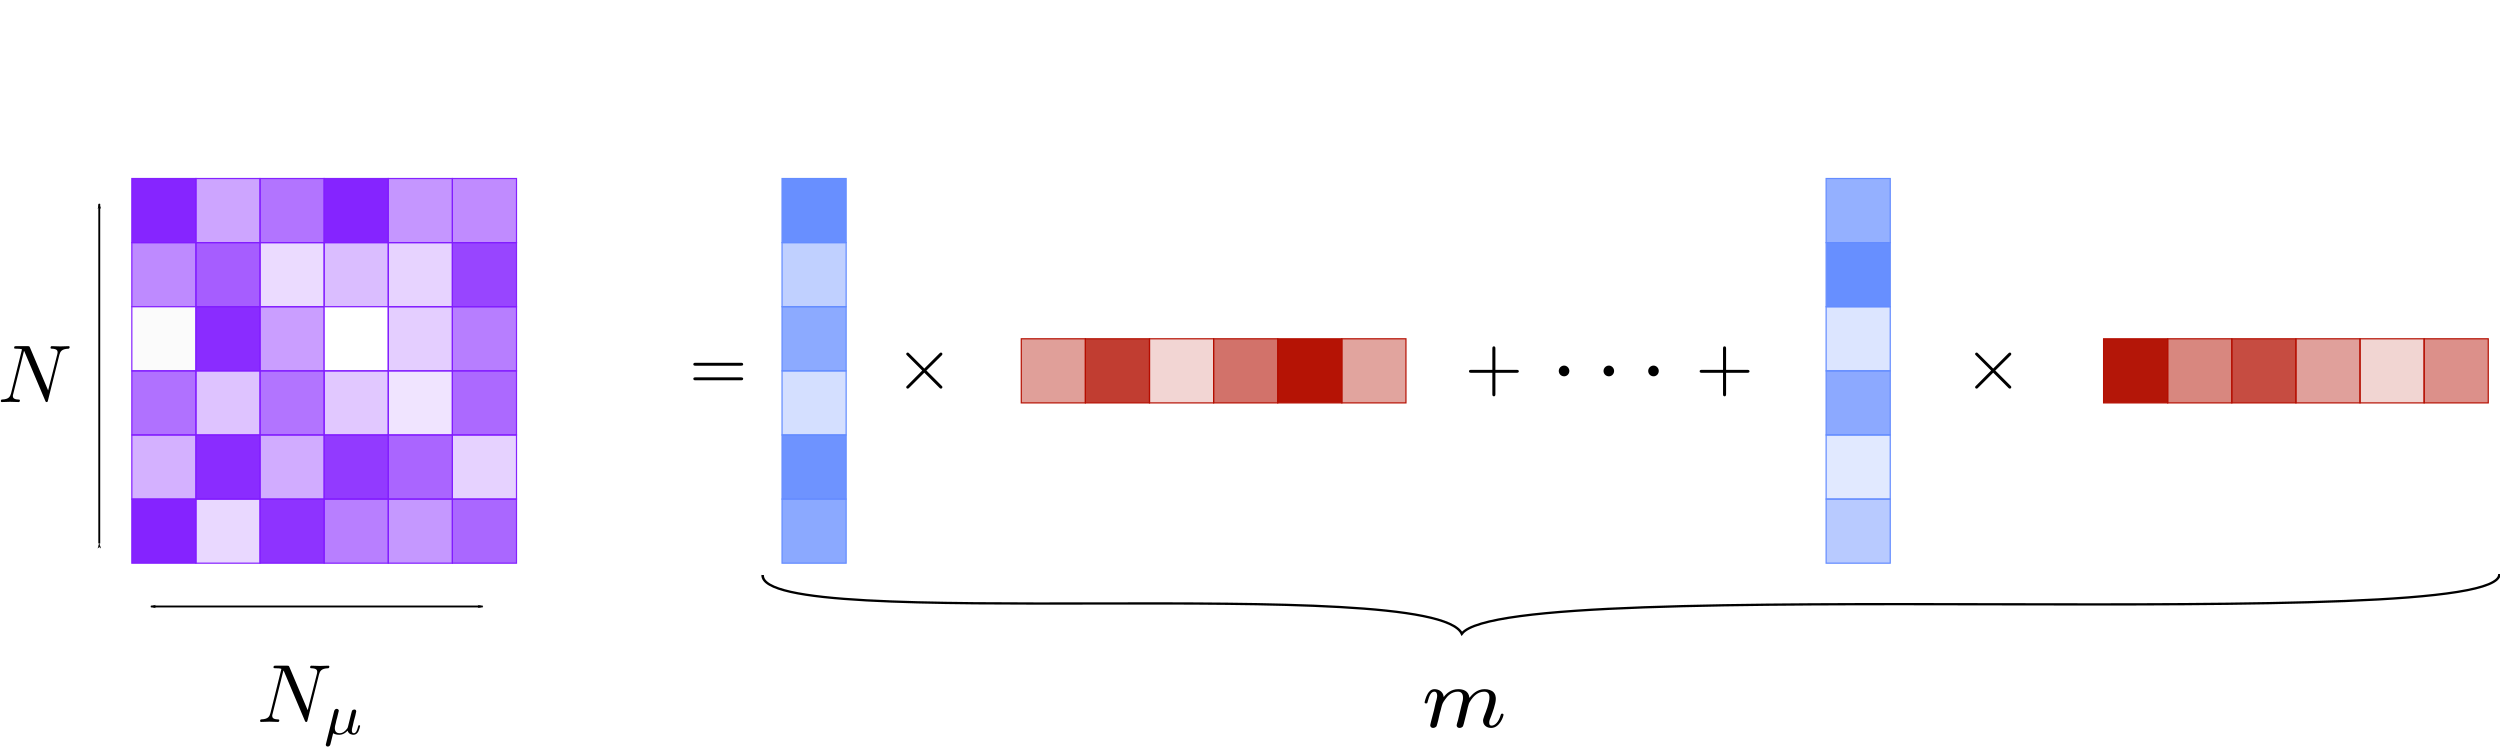 <?xml version="1.0" encoding="UTF-8" standalone="no"?>
<svg
   width="195.042mm"
   height="58.254mm"
   viewBox="0 0 195.042 58.254"
   version="1.1"
   id="svg8"
   sodipodi:docname="PGD_Method_Matrix_2D.svg"
   inkscape:version="1.3.2 (091e20e, 2023-11-25)"
   xmlns:inkscape="http://www.inkscape.org/namespaces/inkscape"
   xmlns:sodipodi="http://sodipodi.sourceforge.net/DTD/sodipodi-0.dtd"
   xmlns:xlink="http://www.w3.org/1999/xlink"
   xmlns="http://www.w3.org/2000/svg"
   xmlns:svg="http://www.w3.org/2000/svg"
   xmlns:rdf="http://www.w3.org/1999/02/22-rdf-syntax-ns#"
   xmlns:cc="http://creativecommons.org/ns#"
   xmlns:dc="http://purl.org/dc/elements/1.1/">
  <defs
     id="defs2">
    <inkscape:path-effect
       effect="simplify"
       id="path-effect23240"
       is_visible="true"
       lpeversion="1"
       steps="1"
       threshold="0.001"
       smooth_angles="360"
       helper_size="0"
       simplify_individual_paths="false"
       simplify_just_coalesce="false" />
    <marker
       style="overflow:visible"
       id="marker1854"
       refX="0"
       refY="0"
       orient="auto"
       inkscape:stockid="Arrow1Lend"
       inkscape:isstock="true">
      <path
         transform="matrix(-0.8,0,0,-0.8,-10,0)"
         style="fill:#000000;fill-opacity:1;fill-rule:evenodd;stroke:#000000;stroke-width:1pt;stroke-opacity:1"
         d="M 0,0 5,-5 -12.5,0 5,5 Z"
         id="path1852" />
    </marker>
    <marker
       style="overflow:visible"
       id="marker1802"
       refX="0"
       refY="0"
       orient="auto"
       inkscape:stockid="Arrow1Lend"
       inkscape:isstock="true">
      <path
         transform="matrix(-0.8,0,0,-0.8,-10,0)"
         style="fill:#000000;fill-opacity:1;fill-rule:evenodd;stroke:#000000;stroke-width:1pt;stroke-opacity:1"
         d="M 0,0 5,-5 -12.5,0 5,5 Z"
         id="path1800" />
    </marker>
    <marker
       style="overflow:visible"
       id="marker1720"
       refX="0"
       refY="0"
       orient="auto"
       inkscape:stockid="Arrow1Lstart"
       inkscape:isstock="true">
      <path
         transform="matrix(0.8,0,0,0.8,10,0)"
         style="fill:#000000;fill-opacity:1;fill-rule:evenodd;stroke:#000000;stroke-width:1pt;stroke-opacity:1"
         d="M 0,0 5,-5 -12.5,0 5,5 Z"
         id="path1718" />
    </marker>
    <marker
       style="overflow:visible"
       id="marker1710"
       refX="0"
       refY="0"
       orient="auto"
       inkscape:stockid="Arrow1Lstart"
       inkscape:isstock="true">
      <path
         transform="matrix(0.8,0,0,0.8,10,0)"
         style="fill:#000000;fill-opacity:1;fill-rule:evenodd;stroke:#000000;stroke-width:1pt;stroke-opacity:1"
         d="M 0,0 5,-5 -12.5,0 5,5 Z"
         id="path1708" />
    </marker>
    <g
       id="g9316">
      <symbol
         overflow="visible"
         id="symbol4635">
        <path
           style="stroke:none"
           d=""
           id="path2532" />
      </symbol>
      <symbol
         overflow="visible"
         id="symbol3207">
        <path
           style="stroke:none"
           d="m 6.844,-3.266 c 0.156,0 0.344,0 0.344,-0.188 C 7.188,-3.656 7,-3.656 6.859,-3.656 h -5.969 c -0.141,0 -0.328,0 -0.328,0.203 0,0.188 0.188,0.188 0.328,0.188 z m 0.016,1.938 c 0.141,0 0.328,0 0.328,-0.203 0,-0.188 -0.188,-0.188 -0.344,-0.188 H 0.891 c -0.141,0 -0.328,0 -0.328,0.188 0,0.203 0.188,0.203 0.328,0.203 z m 0,0"
           id="path9431" />
      </symbol>
    </g>
    <g
       id="g7594">
      <symbol
         overflow="visible"
         id="symbol7060">
        <path
           style="stroke:none"
           d=""
           id="path9625" />
      </symbol>
      <symbol
         overflow="visible"
         id="symbol2202">
        <path
           style="stroke:none"
           d="m 4.078,-2.297 h 2.781 C 7,-2.297 7.188,-2.297 7.188,-2.5 7.188,-2.688 7,-2.688 6.859,-2.688 h -2.781 v -2.797 c 0,-0.141 0,-0.328 -0.203,-0.328 -0.203,0 -0.203,0.188 -0.203,0.328 V -2.688 h -2.781 c -0.141,0 -0.328,0 -0.328,0.188 0,0.203 0.188,0.203 0.328,0.203 h 2.781 V 0.5 c 0,0.141 0,0.328 0.203,0.328 0.203,0 0.203,-0.188 0.203,-0.328 z m 0,0"
           id="path2694" />
      </symbol>
    </g>
    <g
       id="g9691">
      <symbol
         overflow="visible"
         id="symbol5304">
        <path
           style="stroke:none"
           d=""
           id="path5536" />
      </symbol>
      <symbol
         overflow="visible"
         id="symbol8595">
        <path
           style="stroke:none"
           d="M 3.875,-2.766 1.891,-4.75 C 1.766,-4.875 1.75,-4.891 1.672,-4.891 1.562,-4.891 1.469,-4.812 1.469,-4.688 c 0,0.062 0.016,0.078 0.125,0.188 l 2,2 -2,2.016 c -0.109,0.109 -0.125,0.125 -0.125,0.188 0,0.125 0.094,0.203 0.203,0.203 0.078,0 0.094,-0.016 0.219,-0.141 L 3.875,-2.219 l 2.062,2.062 c 0.016,0.016 0.078,0.062 0.141,0.062 0.125,0 0.203,-0.078 0.203,-0.203 0,-0.016 0,-0.047 -0.031,-0.109 C 6.234,-0.422 4.656,-1.984 4.156,-2.5 l 1.828,-1.812 c 0.047,-0.062 0.203,-0.188 0.25,-0.25 0,-0.016 0.047,-0.062 0.047,-0.125 0,-0.125 -0.078,-0.203 -0.203,-0.203 C 6,-4.891 5.969,-4.859 5.859,-4.75 Z m 0,0"
           id="path1932" />
      </symbol>
    </g>
    <g
       id="g8717">
      <symbol
         overflow="visible"
         id="symbol2663">
        <path
           style="stroke:none"
           d=""
           id="path2729" />
      </symbol>
      <symbol
         overflow="visible"
         id="symbol7178">
        <path
           style="stroke:none"
           d="m 1.906,-0.531 c 0,-0.281 -0.234,-0.531 -0.516,-0.531 -0.297,0 -0.531,0.25 -0.531,0.531 C 0.859,-0.234 1.094,0 1.391,0 1.672,0 1.906,-0.234 1.906,-0.531 Z m 0,0"
           id="path6754" />
      </symbol>
    </g>
    <g
       id="g3230">
      <symbol
         overflow="visible"
         id="symbol8076">
        <path
           style="stroke:none"
           d=""
           id="path4460" />
      </symbol>
      <symbol
         overflow="visible"
         id="symbol2711">
        <path
           style="stroke:none"
           d="M 7.531,-5.766 C 7.641,-6.156 7.812,-6.469 8.609,-6.5 c 0.047,0 0.172,-0.016 0.172,-0.203 0,0 0,-0.109 -0.125,-0.109 -0.328,0 -0.688,0.031 -1.016,0.031 -0.328,0 -0.688,-0.031 -1.016,-0.031 -0.062,0 -0.172,0 -0.172,0.203 C 6.453,-6.5 6.547,-6.5 6.625,-6.5 c 0.578,0.016 0.688,0.219 0.688,0.438 0,0.031 -0.031,0.188 -0.031,0.203 l -1.125,4.438 L 3.953,-6.625 C 3.875,-6.797 3.875,-6.812 3.641,-6.812 h -1.344 c -0.188,0 -0.281,0 -0.281,0.203 0,0.109 0.094,0.109 0.281,0.109 0.047,0 0.672,0 0.672,0.094 L 1.641,-1.062 c -0.109,0.406 -0.281,0.719 -1.078,0.75 -0.062,0 -0.172,0.016 -0.172,0.203 0,0.062 0.047,0.109 0.125,0.109 0.328,0 0.672,-0.031 1,-0.031 C 1.859,-0.031 2.219,0 2.547,0 2.594,0 2.719,0 2.719,-0.203 2.719,-0.297 2.625,-0.312 2.516,-0.312 1.938,-0.328 1.859,-0.547 1.859,-0.75 c 0,-0.062 0.016,-0.125 0.047,-0.234 l 1.312,-5.25 C 3.266,-6.188 3.266,-6.156 3.312,-6.062 l 2.484,5.875 C 5.859,-0.016 5.891,0 5.984,0 6.094,0 6.094,-0.031 6.141,-0.203 Z m 0,0"
           id="path9498" />
      </symbol>
    </g>
    <g
       id="g8994">
      <symbol
         overflow="visible"
         id="symbol6272">
        <path
           style="stroke:none"
           d=""
           id="path1162" />
      </symbol>
      <symbol
         overflow="visible"
         id="symbol9062">
        <path
           style="stroke:none"
           d="m 4.578,-0.922 c 0,-0.219 0,-0.281 -0.125,-0.281 -0.609,0 -1.609,-0.078 -2.5,-0.516 C 0.875,-2.266 0.469,-2.891 0.219,-3.281 0.188,-3.328 0.125,-3.328 0,-3.328 c -0.234,0 -0.234,0.016 -0.234,0.25 V -2.906 C 1.109,-0.469 3.359,0 4.375,0 4.578,0 4.578,-0.016 4.578,-0.281 Z m 0,0"
           id="path1532" />
      </symbol>
      <symbol
         overflow="visible"
         id="symbol1433">
        <path
           style="stroke:none"
           d="M 4.719,1.719 C 3.375,-0.734 1.125,-1.203 0.109,-1.203 c -0.203,0 -0.203,0.016 -0.203,0.281 v 0.641 c 0,0.234 0,0.281 0.141,0.281 0.594,0.016 1.594,0.094 2.484,0.531 1.078,0.531 1.484,1.156 1.734,1.547 0.031,0.062 0.094,0.062 0.219,0.062 C 4.719,2.141 4.719,2.125 4.719,1.875 Z m 0,0"
           id="path7703" />
      </symbol>
      <symbol
         overflow="visible"
         id="symbol9350">
        <path
           style="stroke:none"
           d="m 4.578,-0.922 c 0,-0.266 0,-0.281 -0.203,-0.281 -1.016,0 -3.266,0.484 -4.609,2.922 V 1.875 c 0,0.25 0,0.266 0.234,0.266 0.188,0 0.203,-0.016 0.25,-0.094 C 1.062,0.75 2.438,0.047 4.469,0 4.578,0 4.578,-0.062 4.578,-0.281 Z m 0,0"
           id="path8161" />
      </symbol>
      <symbol
         overflow="visible"
         id="symbol490">
        <path
           style="stroke:none"
           d="m 4.719,-3.078 c 0,-0.234 0,-0.25 -0.234,-0.25 -0.188,0 -0.203,0.016 -0.25,0.078 -0.812,1.312 -2.188,2.016 -4.219,2.047 -0.109,0 -0.109,0.078 -0.109,0.281 v 0.641 c 0,0.266 0,0.281 0.203,0.281 C 1.125,0 3.375,-0.484 4.719,-2.906 Z m 0,0"
           id="path8691" />
      </symbol>
      <symbol
         overflow="visible"
         id="symbol8025">
        <path
           style="stroke:none"
           d=""
           id="path3050" />
      </symbol>
      <symbol
         overflow="visible"
         id="symbol1309">
        <path
           style="stroke:none"
           d="m 3.031,-0.562 c -0.047,0.141 -0.109,0.375 -0.109,0.406 0,0.156 0.125,0.219 0.234,0.219 0.141,0 0.25,-0.078 0.281,-0.141 0.031,-0.062 0.094,-0.297 0.125,-0.438 0.031,-0.125 0.109,-0.453 0.156,-0.625 0.031,-0.156 0.078,-0.312 0.109,-0.469 0.078,-0.297 0.078,-0.312 0.219,-0.531 C 4.266,-2.484 4.625,-2.875 5.156,-2.875 c 0.391,0 0.422,0.312 0.422,0.484 0,0.422 -0.297,1.188 -0.422,1.484 -0.062,0.203 -0.094,0.266 -0.094,0.375 0,0.375 0.297,0.594 0.656,0.594 0.703,0 1,-0.953 1,-1.062 0,-0.094 -0.078,-0.094 -0.109,-0.094 -0.094,0 -0.094,0.047 -0.125,0.125 C 6.328,-0.406 6.016,-0.125 5.75,-0.125 c -0.156,0 -0.188,-0.094 -0.188,-0.25 0,-0.156 0.047,-0.25 0.172,-0.562 0.078,-0.219 0.359,-0.953 0.359,-1.344 0,-0.109 0,-0.406 -0.25,-0.609 -0.125,-0.078 -0.328,-0.188 -0.656,-0.188 -0.625,0 -1,0.422 -1.234,0.703 C 3.906,-2.969 3.406,-3.078 3.047,-3.078 2.469,-3.078 2.078,-2.719 1.875,-2.438 1.828,-2.922 1.422,-3.078 1.125,-3.078 c -0.297,0 -0.453,0.219 -0.547,0.375 -0.156,0.266 -0.25,0.656 -0.25,0.703 0,0.078 0.094,0.078 0.125,0.078 0.094,0 0.094,-0.016 0.141,-0.203 0.109,-0.406 0.25,-0.75 0.516,-0.75 0.188,0 0.234,0.156 0.234,0.344 0,0.125 -0.062,0.391 -0.125,0.578 -0.047,0.188 -0.109,0.469 -0.141,0.625 L 0.844,-0.438 c -0.016,0.094 -0.062,0.266 -0.062,0.281 0,0.156 0.125,0.219 0.234,0.219 0.125,0 0.234,-0.078 0.281,-0.141 0.031,-0.062 0.078,-0.297 0.125,-0.438 0.031,-0.125 0.109,-0.453 0.141,-0.625 0.047,-0.156 0.094,-0.312 0.125,-0.469 0.078,-0.281 0.094,-0.344 0.297,-0.625 C 2.172,-2.516 2.5,-2.875 3.031,-2.875 c 0.391,0 0.406,0.359 0.406,0.484 0,0.172 -0.016,0.266 -0.125,0.656 z m 0,0"
           id="path5093" />
      </symbol>
    </g>
    <g
       id="g2726">
      <symbol
         overflow="visible"
         id="symbol6175">
        <path
           style="stroke:none"
           d=""
           id="path1729" />
      </symbol>
      <symbol
         overflow="visible"
         id="symbol2953">
        <path
           style="stroke:none"
           d="M 7.531,-5.766 C 7.641,-6.156 7.812,-6.469 8.609,-6.5 c 0.047,0 0.172,-0.016 0.172,-0.203 0,0 0,-0.109 -0.125,-0.109 -0.328,0 -0.688,0.031 -1.016,0.031 -0.328,0 -0.688,-0.031 -1.016,-0.031 -0.062,0 -0.172,0 -0.172,0.203 C 6.453,-6.5 6.547,-6.5 6.625,-6.5 c 0.578,0.016 0.688,0.219 0.688,0.438 0,0.031 -0.031,0.188 -0.031,0.203 l -1.125,4.438 L 3.953,-6.625 C 3.875,-6.797 3.875,-6.812 3.641,-6.812 h -1.344 c -0.188,0 -0.281,0 -0.281,0.203 0,0.109 0.094,0.109 0.281,0.109 0.047,0 0.672,0 0.672,0.094 L 1.641,-1.062 c -0.109,0.406 -0.281,0.719 -1.078,0.75 -0.062,0 -0.172,0.016 -0.172,0.203 0,0.062 0.047,0.109 0.125,0.109 0.328,0 0.672,-0.031 1,-0.031 C 1.859,-0.031 2.219,0 2.547,0 2.594,0 2.719,0 2.719,-0.203 2.719,-0.297 2.625,-0.312 2.516,-0.312 1.938,-0.328 1.859,-0.547 1.859,-0.75 c 0,-0.062 0.016,-0.125 0.047,-0.234 l 1.312,-5.25 C 3.266,-6.188 3.266,-6.156 3.312,-6.062 l 2.484,5.875 C 5.859,-0.016 5.891,0 5.984,0 6.094,0 6.094,-0.031 6.141,-0.203 Z m 0,0"
           id="path3144" />
      </symbol>
      <symbol
         overflow="visible"
         id="symbol9402">
        <path
           style="stroke:none"
           d=""
           id="path1092" />
      </symbol>
      <symbol
         overflow="visible"
         id="symbol8584">
        <path
           style="stroke:none"
           d="M 0.375,1.125 C 0.344,1.219 0.344,1.266 0.344,1.266 c 0,0.156 0.125,0.219 0.234,0.219 0.266,0 0.312,-0.219 0.344,-0.344 0.016,-0.031 0.156,-0.594 0.312,-1.266 0.219,0.141 0.5,0.188 0.75,0.188 0.594,0 0.984,-0.484 1,-0.5 0.141,0.484 0.625,0.5 0.719,0.5 0.25,0 0.422,-0.141 0.562,-0.359 C 4.406,-0.578 4.5,-0.969 4.5,-1 c 0,-0.094 -0.094,-0.094 -0.109,-0.094 -0.094,0 -0.109,0.031 -0.156,0.219 -0.078,0.344 -0.219,0.75 -0.5,0.75 C 3.547,-0.125 3.5,-0.281 3.5,-0.469 c 0,-0.109 0.047,-0.375 0.109,-0.547 0.047,-0.188 0.109,-0.469 0.141,-0.625 l 0.172,-0.625 C 3.953,-2.438 4.031,-2.75 4.031,-2.781 4.031,-2.922 3.922,-3 3.812,-3 3.734,-3 3.594,-2.969 3.516,-2.844 3.5,-2.797 3.438,-2.578 3.406,-2.438 l -0.141,0.578 -0.219,0.875 C 3,-0.812 3,-0.797 2.938,-0.703 2.719,-0.391 2.406,-0.125 2.016,-0.125 1.438,-0.125 1.438,-0.625 1.438,-0.75 c 0,-0.172 0.031,-0.266 0.125,-0.641 0.062,-0.312 0.078,-0.359 0.156,-0.625 L 1.812,-2.406 c 0.031,-0.156 0.109,-0.422 0.109,-0.438 0,-0.125 -0.109,-0.234 -0.25,-0.234 -0.25,0 -0.312,0.25 -0.328,0.328 z m 0,0"
           id="path213" />
      </symbol>
    </g>
  </defs>
  <sodipodi:namedview
     id="base"
     pagecolor="#ffffff"
     bordercolor="#666666"
     borderopacity="1.0"
     inkscape:pageopacity="0.0"
     inkscape:pageshadow="2"
     inkscape:zoom="0.81402623"
     inkscape:cx="504.2835"
     inkscape:cy="11.056155"
     inkscape:document-units="mm"
     inkscape:current-layer="g3327"
     inkscape:document-rotation="0"
     showgrid="false"
     inkscape:window-width="3008"
     inkscape:window-height="1639"
     inkscape:window-x="0"
     inkscape:window-y="25"
     inkscape:window-maximized="1"
     inkscape:pagecheckerboard="0"
     inkscape:showpageshadow="2"
     inkscape:deskcolor="#d1d1d1" />
  <g
     inkscape:groupmode="layer"
     id="layer3"
     inkscape:label="Calque 2"
     transform="translate(-65.167,-51.833)">
    <g
       id="g3327"
       transform="matrix(0.979,0,0,0.979,9.221,42.204)">
      <rect
         style="opacity:0.6;fill:#000000;fill-opacity:0;stroke:none;stroke-width:0.096;stroke-miterlimit:4;stroke-dasharray:none;stroke-opacity:0"
         id="rect33106"
         width="7.868"
         height="12.04"
         x="71.417"
         y="9.84"
         ry="0" />
      <g
         id="g2660"
         transform="matrix(0.483,0,0,0.483,60.319,-12.053)"
         style="stroke:#821dff;stroke-opacity:0.961">
        <g
           id="g2012">
          <rect
             style="opacity:1;fill:#821eff;fill-opacity:0.961;stroke:#821dff;stroke-width:0.2;stroke-opacity:0.961"
             id="rect1178"
             width="10.578"
             height="10.578"
             x="15.181"
             y="74.77" />
          <rect
             style="opacity:1;fill:#811eff;fill-opacity:0.396;stroke:#821dff;stroke-width:0.2;stroke-opacity:0.961"
             id="rect1178-3"
             width="10.578"
             height="10.578"
             x="25.759"
             y="74.77" />
          <rect
             style="opacity:1;fill:#831fff;fill-opacity:0.62;stroke:#821dff;stroke-width:0.2;stroke-opacity:0.961"
             id="rect1178-3-6"
             width="10.578"
             height="10.578"
             x="36.336"
             y="74.77" />
          <rect
             style="opacity:1;fill:#821eff;fill-opacity:0.969;stroke:#821dff;stroke-width:0.2;stroke-opacity:0.961"
             id="rect1178-7"
             width="10.578"
             height="10.578"
             x="46.914"
             y="74.77" />
          <rect
             style="opacity:1;fill:#821eff;fill-opacity:0.463;stroke:#821dff;stroke-width:0.2;stroke-opacity:0.961"
             id="rect1178-3-5"
             width="10.578"
             height="10.578"
             x="57.492"
             y="74.77" />
          <rect
             style="opacity:1;fill:#831dff;fill-opacity:0.51;stroke:#821dff;stroke-width:0.2;stroke-opacity:0.961"
             id="rect1178-3-6-3"
             width="10.578"
             height="10.578"
             x="68.07"
             y="74.77" />
          <rect
             style="opacity:1;fill:#821eff;fill-opacity:0.518;stroke:#821dff;stroke-width:0.2;stroke-opacity:0.961"
             id="rect1178-5"
             width="10.578"
             height="10.578"
             x="15.181"
             y="85.348" />
          <rect
             style="opacity:1;fill:#821dff;fill-opacity:0.714;stroke:#821dff;stroke-width:0.2;stroke-opacity:0.961"
             id="rect1178-3-62"
             width="10.578"
             height="10.578"
             x="25.759"
             y="85.348" />
          <rect
             style="opacity:1;fill:#831fff;fill-opacity:0.161;stroke:#821dff;stroke-width:0.2;stroke-opacity:0.961"
             id="rect1178-3-6-9"
             width="10.578"
             height="10.578"
             x="36.336"
             y="85.348" />
          <rect
             style="opacity:1;fill:#811fff;fill-opacity:0.294;stroke:#821dff;stroke-width:0.2;stroke-opacity:0.961"
             id="rect1178-7-1"
             width="10.578"
             height="10.578"
             x="46.914"
             y="85.348" />
          <rect
             style="opacity:1;fill:#821fff;fill-opacity:0.192;stroke:#821dff;stroke-width:0.2;stroke-opacity:0.961"
             id="rect1178-3-5-2"
             width="10.578"
             height="10.578"
             x="57.492"
             y="85.348" />
          <rect
             style="opacity:1;fill:#821eff;fill-opacity:0.824;stroke:#821dff;stroke-width:0.2;stroke-opacity:0.961"
             id="rect1178-3-6-3-7"
             width="10.578"
             height="10.578"
             x="68.07"
             y="85.348" />
          <rect
             style="opacity:1;fill:#fbfbfb;fill-opacity:1;stroke:#821dff;stroke-width:0.2;stroke-opacity:0.961"
             id="rect1178-0"
             width="10.578"
             height="10.578"
             x="15.181"
             y="95.926" />
          <rect
             style="opacity:1;fill:#821eff;fill-opacity:0.937;stroke:#821dff;stroke-width:0.2;stroke-opacity:0.961"
             id="rect1178-3-9"
             width="10.578"
             height="10.578"
             x="25.759"
             y="95.926" />
          <rect
             style="opacity:1;fill:#831eff;fill-opacity:0.427;stroke:#821dff;stroke-width:0.2;stroke-opacity:0.961"
             id="rect1178-3-6-36"
             width="10.578"
             height="10.578"
             x="36.336"
             y="95.926" />
          <rect
             style="opacity:1;fill:#ffffff;fill-opacity:1;stroke:#821dff;stroke-width:0.2;stroke-opacity:0.961"
             id="rect1178-7-0"
             width="10.578"
             height="10.578"
             x="46.914"
             y="95.926" />
          <rect
             style="opacity:1;fill:#821cff;fill-opacity:0.216;stroke:#821dff;stroke-width:0.2;stroke-opacity:0.961"
             id="rect1178-3-5-6"
             width="10.578"
             height="10.578"
             x="57.492"
             y="95.926" />
          <rect
             style="opacity:1;fill:#821eff;fill-opacity:0.573;stroke:#821dff;stroke-width:0.2;stroke-opacity:0.961"
             id="rect1178-3-6-3-2"
             width="10.578"
             height="10.578"
             x="68.07"
             y="95.926" />
          <rect
             style="opacity:1;fill:#821eff;fill-opacity:0.631;stroke:#821dff;stroke-width:0.2;stroke-opacity:0.961"
             id="rect1178-6"
             width="10.578"
             height="10.578"
             x="15.181"
             y="106.504" />
          <rect
             style="opacity:1;fill:#811eff;fill-opacity:0.263;stroke:#821dff;stroke-width:0.2;stroke-opacity:0.961"
             id="rect1178-3-1"
             width="10.578"
             height="10.578"
             x="25.759"
             y="106.504" />
          <rect
             style="opacity:1;fill:#811dff;fill-opacity:0.612;stroke:#821dff;stroke-width:0.2;stroke-opacity:0.961"
             id="rect1178-3-6-8"
             width="10.578"
             height="10.578"
             x="36.336"
             y="106.504" />
          <rect
             style="opacity:1;fill:#821dff;fill-opacity:0.239;stroke:#821dff;stroke-width:0.2;stroke-opacity:0.961"
             id="rect1178-7-7"
             width="10.578"
             height="10.578"
             x="46.914"
             y="106.504" />
          <rect
             style="opacity:1;fill:#8421ff;fill-opacity:0.122;stroke:#821dff;stroke-width:0.2;stroke-opacity:0.961"
             id="rect1178-3-5-9"
             width="10.578"
             height="10.578"
             x="57.492"
             y="106.504" />
          <rect
             style="opacity:1;fill:#831eff;fill-opacity:0.667;stroke:#821dff;stroke-width:0.2;stroke-opacity:0.961"
             id="rect1178-3-6-3-20"
             width="10.578"
             height="10.578"
             x="68.07"
             y="106.504" />
          <rect
             style="opacity:1;fill:#811dff;fill-opacity:0.341;stroke:#821dff;stroke-width:0.2;stroke-opacity:0.961"
             id="rect1178-2"
             width="10.578"
             height="10.578"
             x="15.181"
             y="117.082" />
          <rect
             style="opacity:1;fill:#821eff;fill-opacity:0.937;stroke:#821dff;stroke-width:0.2;stroke-opacity:0.961"
             id="rect1178-3-3"
             width="10.578"
             height="10.578"
             x="25.759"
             y="117.082" />
          <rect
             style="opacity:1;fill:#821eff;fill-opacity:0.365;stroke:#821dff;stroke-width:0.2;stroke-opacity:0.961"
             id="rect1178-3-6-7"
             width="10.578"
             height="10.578"
             x="36.336"
             y="117.082" />
          <rect
             style="opacity:1;fill:#821eff;fill-opacity:0.875;stroke:#821dff;stroke-width:0.2;stroke-opacity:0.961"
             id="rect1178-7-5"
             width="10.578"
             height="10.578"
             x="46.914"
             y="117.082" />
          <rect
             style="opacity:1;fill:#821dff;fill-opacity:0.678;stroke:#821dff;stroke-width:0.2;stroke-opacity:0.961"
             id="rect1178-3-5-92"
             width="10.578"
             height="10.578"
             x="57.492"
             y="117.082" />
          <rect
             style="opacity:1;fill:#821eff;fill-opacity:0.2;stroke:#821dff;stroke-width:0.2;stroke-opacity:0.961"
             id="rect1178-3-6-3-28"
             width="10.578"
             height="10.578"
             x="68.07"
             y="117.082" />
          <rect
             style="opacity:1;fill:#831eff;fill-opacity:0.973;stroke:#821dff;stroke-width:0.2;stroke-opacity:0.961"
             id="rect1178-9"
             width="10.578"
             height="10.578"
             x="15.181"
             y="127.66" />
          <rect
             style="opacity:1;fill:#811dff;fill-opacity:0.173;stroke:#821dff;stroke-width:0.2;stroke-opacity:0.961"
             id="rect1178-3-7"
             width="10.578"
             height="10.578"
             x="25.759"
             y="127.66" />
          <rect
             style="opacity:1;fill:#821eff;fill-opacity:0.906;stroke:#821dff;stroke-width:0.2;stroke-opacity:0.961"
             id="rect1178-3-6-361"
             width="10.578"
             height="10.578"
             x="36.336"
             y="127.66" />
          <rect
             style="opacity:1;fill:#821eff;fill-opacity:0.569;stroke:#821dff;stroke-width:0.2;stroke-opacity:0.961"
             id="rect1178-7-2"
             width="10.578"
             height="10.578"
             x="46.914"
             y="127.66" />
          <rect
             style="opacity:1;fill:#811fff;fill-opacity:0.459;stroke:#821dff;stroke-width:0.2;stroke-opacity:0.961"
             id="rect1178-3-5-93"
             width="10.578"
             height="10.578"
             x="57.492"
             y="127.66" />
          <rect
             style="opacity:1;fill:#811eff;fill-opacity:0.675;stroke:#821dff;stroke-width:0.2;stroke-opacity:0.961"
             id="rect1178-3-6-3-1"
             width="10.578"
             height="10.578"
             x="68.07"
             y="127.66" />
        </g>
      </g>
      <g
         id="g2530-6"
         transform="matrix(0.483,0,0,0.483,20.109,-14.939)">
        <rect
           style="fill:#648cff;fill-opacity:0.969;stroke:#648cff;stroke-width:0.2;stroke-opacity:1"
           id="rect1178-1-5"
           width="10.578"
           height="10.578"
           x="205.71"
           y="80.745" />
        <rect
           style="fill:#638bff;fill-opacity:0.404;stroke:#648cff;stroke-width:0.2;stroke-opacity:1"
           id="rect1178-5-0-6"
           width="10.578"
           height="10.578"
           x="205.71"
           y="91.323" />
        <rect
           style="fill:#648cff;fill-opacity:0.741;stroke:#648cff;stroke-width:0.2;stroke-opacity:1"
           id="rect1178-0-6-9"
           width="10.578"
           height="10.578"
           x="205.71"
           y="101.901" />
        <rect
           style="fill:#628aff;fill-opacity:0.275;stroke:#648cff;stroke-width:0.2;stroke-opacity:1"
           id="rect1178-6-3-3"
           width="10.578"
           height="10.578"
           x="205.71"
           y="112.479" />
        <rect
           style="fill:#648cff;fill-opacity:0.937;stroke:#648cff;stroke-width:0.2;stroke-opacity:1"
           id="rect1178-2-2-7"
           width="10.578"
           height="10.578"
           x="205.71"
           y="123.057" />
        <rect
           style="fill:#648cff;fill-opacity:0.745;stroke:#648cff;stroke-width:0.2;stroke-opacity:1"
           id="rect1178-9-0-4"
           width="10.578"
           height="10.578"
           x="205.71"
           y="133.635" />
      </g>
      <g
         id="g4431"
         transform="matrix(0.805,0,0,0.805,78.169,-47.058)"
         style="stroke-width:1;stroke-miterlimit:4;stroke-dasharray:none">
        <g
           inkscape:label=""
           transform="matrix(0.745,0,0,0.745,-26.386,48.249)"
           id="g3549"
           style="stroke-width:1.343;stroke-miterlimit:4;stroke-dasharray:none">
          <g
             id="g9059"
             style="stroke-width:1.343;stroke-miterlimit:4;stroke-dasharray:none">
            <g
               style="fill:#000000;fill-opacity:1;stroke-width:1.343;stroke-miterlimit:4;stroke-dasharray:none"
               id="g1102">
              <use
                 xlink:href="#symbol3207"
                 x="91.925"
                 y="81.963"
                 id="use2730"
                 width="100%"
                 height="100%"
                 style="stroke-width:1.343;stroke-miterlimit:4;stroke-dasharray:none" />
            </g>
          </g>
        </g>
      </g>
      <g
         id="g4424"
         transform="matrix(0.805,0,0,0.805,93.21,-5.291)">
        <g
           id="g2694">
          <g
             inkscape:label=""
             transform="matrix(0.745,0,0,0.745,31.714,-3.656)"
             id="g3630">
            <g
               id="g6604">
              <g
                 style="fill:#000000;fill-opacity:1"
                 id="g7779">
                <use
                   xlink:href="#symbol2202"
                   x="91.925"
                   y="81.963"
                   id="use7441"
                   width="100%"
                   height="100%" />
              </g>
            </g>
          </g>
          <g
             inkscape:label=""
             transform="translate(16.725,-25.919)"
             id="g4228">
            <g
               id="g7479">
              <g
                 style="fill:#000000;fill-opacity:1"
                 id="g3773">
                <use
                   xlink:href="#symbol7178"
                   x="91.925"
                   y="81.963"
                   id="use2936"
                   width="100%"
                   height="100%" />
              </g>
              <g
                 style="fill:#000000;fill-opacity:1"
                 id="g2511">
                <use
                   xlink:href="#symbol7178"
                   x="96.356"
                   y="81.963"
                   id="use3517"
                   width="100%"
                   height="100%" />
              </g>
              <g
                 style="fill:#000000;fill-opacity:1"
                 id="g9466">
                <use
                   xlink:href="#symbol7178"
                   x="100.778"
                   y="81.963"
                   id="use2401"
                   width="100%"
                   height="100%" />
              </g>
            </g>
          </g>
          <g
             inkscape:label=""
             transform="matrix(0.745,0,0,0.745,54.55,-3.656)"
             id="g3630-5">
            <g
               id="g6604-0">
              <g
                 style="fill:#000000;fill-opacity:1"
                 id="g7779-4">
                <use
                   xlink:href="#symbol2202"
                   x="91.925"
                   y="81.963"
                   id="use7441-8"
                   width="100%"
                   height="100%" />
              </g>
            </g>
          </g>
        </g>
      </g>
      <g
         inkscape:label=""
         transform="matrix(0.599,0,0,0.599,73.42,-8.234)"
         id="g3720-7-8">
        <g
           id="g3717-1-9">
          <g
             style="fill:#000000;fill-opacity:1"
             id="g7959-7-2">
            <use
               xlink:href="#symbol8595"
               x="91.925"
               y="81.963"
               id="use7413-2-6"
               width="100%"
               height="100%" />
          </g>
        </g>
      </g>
      <g
         inkscape:label=""
         transform="matrix(0.599,0,0,0.599,158.6,-8.234)"
         id="g3720-7-8-7">
        <g
           id="g3717-1-9-1">
          <g
             style="fill:#000000;fill-opacity:1"
             id="g7959-7-2-7">
            <use
               xlink:href="#symbol8595"
               x="91.925"
               y="81.963"
               id="use7413-2-6-2"
               width="100%"
               height="100%" />
          </g>
        </g>
      </g>
      <path
         style="fill:none;stroke:#000000;stroke-width:0.15;stroke-linecap:butt;stroke-linejoin:miter;stroke-miterlimit:4;stroke-dasharray:none;stroke-opacity:1;marker-start:url(#marker1720);marker-end:url(#marker1802)"
         d="M 65.057,53.145 V 26.082"
         id="path1410" />
      <path
         style="fill:none;stroke:#000000;stroke-width:0.15;stroke-linecap:butt;stroke-linejoin:miter;stroke-miterlimit:4;stroke-dasharray:none;stroke-opacity:1;marker-start:url(#marker1710);marker-end:url(#marker1854)"
         d="M 69.168,58.167 H 95.614"
         id="path1412" />
      <g
         inkscape:label=""
         transform="matrix(0.654,0,0,0.654,-3.165,-11.728)"
         id="g2341">
        <g
           id="g1679">
          <g
             style="fill:#000000;fill-opacity:1"
             id="g4796">
            <use
               xlink:href="#symbol2711"
               x="91.925"
               y="81.963"
               id="use1443"
               width="100%"
               height="100%" />
          </g>
        </g>
      </g>
      <g
         inkscape:label=""
         transform="matrix(0.984,0,0,0.984,77.356,-26.856)"
         id="g3125">
        <g
           id="g5944">
          <g
             style="fill:#000000;fill-opacity:1"
             id="g4952"
             transform="matrix(1.123,0,0,1,-13.175,2.579)">
            <path
               style="fill:none;stroke:#000000;stroke-width:0.186px;stroke-linecap:butt;stroke-linejoin:miter;stroke-opacity:1"
               d="m 48.443,81.276 c -0.199,4.757 48.291,-0.192 50.422,4.754 3.409,-4.958 74.967,0.218 74.827,-4.837"
               id="path3162"
               sodipodi:nodetypes="ccc" />
          </g>
          <g
             style="fill:#000000;fill-opacity:1;stroke-width:0.141;stroke-miterlimit:4;stroke-dasharray:none"
             id="g6425"
             transform="translate(-2.85,1.064)">
            <use
               xlink:href="#symbol1309"
               x="97.357"
               y="95.114"
               id="use3171"
               width="100%"
               height="100%"
               style="stroke-width:0.141;stroke-miterlimit:4;stroke-dasharray:none" />
          </g>
        </g>
      </g>
      <g
         id="g2668"
         transform="matrix(0.483,0,0,0.483,80.936,-15.096)"
         style="stroke:#b40e00;stroke-opacity:0.98">
        <rect
           style="fill:#b10f00;fill-opacity:0.4;stroke:#b40e00;stroke-width:0.2;stroke-opacity:0.98"
           id="rect1178-94-6"
           width="10.578"
           height="10.578"
           x="119.246"
           y="107.515" />
        <rect
           style="fill:#b20f00;fill-opacity:0.808;stroke:#b40e00;stroke-width:0.2;stroke-opacity:0.98"
           id="rect1178-3-78-1"
           width="10.578"
           height="10.578"
           x="129.824"
           y="107.515" />
        <rect
           style="fill:#b41100;fill-opacity:0.173;stroke:#b40e00;stroke-width:0.2;stroke-opacity:0.98"
           id="rect1178-3-6-4-5"
           width="10.578"
           height="10.578"
           x="140.402"
           y="107.515" />
        <rect
           style="fill:#b20f00;fill-opacity:0.584;stroke:#b40e00;stroke-width:0.2;stroke-opacity:0.98"
           id="rect1178-7-50-5"
           width="10.578"
           height="10.578"
           x="150.98"
           y="107.515" />
        <rect
           style="fill:#b30f00;fill-opacity:0.98;stroke:#b40e00;stroke-width:0.2;stroke-opacity:0.98"
           id="rect1178-3-5-3-4"
           width="10.578"
           height="10.578"
           x="161.558"
           y="107.515" />
        <rect
           style="fill:#b11000;fill-opacity:0.38;stroke:#b40e00;stroke-width:0.2;stroke-opacity:0.98"
           id="rect1178-3-6-3-6-7"
           width="10.578"
           height="10.578"
           x="172.136"
           y="107.515" />
      </g>
      <g
         id="g2676"
         transform="matrix(0.483,0,0,0.483,113.684,-15.096)"
         style="stroke:#b40e00;stroke-opacity:0.98">
        <rect
           style="fill:#b20f00;fill-opacity:0.965;stroke:#b40e00;stroke-width:0.2;stroke-opacity:0.98"
           id="rect1178-94"
           width="10.578"
           height="10.578"
           x="230.014"
           y="107.515" />
        <rect
           style="fill:#b11000;fill-opacity:0.502;stroke:#b40e00;stroke-width:0.2;stroke-opacity:0.98"
           id="rect1178-3-78"
           width="10.578"
           height="10.578"
           x="240.592"
           y="107.515" />
        <rect
           style="fill:#b30f00;fill-opacity:0.745;stroke:#b40e00;stroke-width:0.2;stroke-opacity:0.98"
           id="rect1178-3-6-4"
           width="10.578"
           height="10.578"
           x="251.169"
           y="107.515" />
        <rect
           style="fill:#b00f00;fill-opacity:0.392;stroke:#b40e00;stroke-width:0.2;stroke-opacity:0.98"
           id="rect1178-7-50"
           width="10.578"
           height="10.578"
           x="261.747"
           y="107.515" />
        <rect
           style="fill:#b01100;fill-opacity:0.176;stroke:#b40e00;stroke-width:0.2;stroke-opacity:0.98"
           id="rect1178-3-5-3"
           width="10.578"
           height="10.578"
           x="272.325"
           y="107.515" />
        <rect
           style="fill:#b30f00;fill-opacity:0.459;stroke:#b40e00;stroke-width:0.2;stroke-opacity:0.98"
           id="rect1178-3-6-3-6"
           width="10.578"
           height="10.578"
           x="282.903"
           y="107.515" />
      </g>
      <g
         id="g2530"
         transform="matrix(0.483,0,0,0.483,103.313,-14.939)"
         style="stroke:#648cff;stroke-opacity:1">
        <rect
           style="fill:#638cff;fill-opacity:0.686;stroke:#648cff;stroke-width:0.2;stroke-opacity:1"
           id="rect1178-1"
           width="10.578"
           height="10.578"
           x="205.71"
           y="80.745" />
        <rect
           style="fill:#648dff;fill-opacity:0.98;stroke:#648cff;stroke-width:0.2;stroke-opacity:1"
           id="rect1178-5-0"
           width="10.578"
           height="10.578"
           x="205.71"
           y="91.323" />
        <rect
           style="fill:#628bff;fill-opacity:0.224;stroke:#648cff;stroke-width:0.2;stroke-opacity:1"
           id="rect1178-0-6"
           width="10.578"
           height="10.578"
           x="205.71"
           y="101.901" />
        <rect
           style="fill:#658cff;fill-opacity:0.745;stroke:#648cff;stroke-width:0.2;stroke-opacity:1"
           id="rect1178-6-3"
           width="10.578"
           height="10.578"
           x="205.71"
           y="112.479" />
        <rect
           style="fill:#668fff;fill-opacity:0.196;stroke:#648cff;stroke-width:0.2;stroke-opacity:1"
           id="rect1178-2-2"
           width="10.578"
           height="10.578"
           x="205.71"
           y="123.057" />
        <rect
           style="fill:#648bff;fill-opacity:0.459;stroke:#648cff;stroke-width:0.2;stroke-opacity:1"
           id="rect1178-9-0"
           width="10.578"
           height="10.578"
           x="205.71"
           y="133.635" />
      </g>
      <path
         style="fill:#226430;fill-opacity:1;stroke:#45a000;stroke-width:0.15;stroke-linecap:butt;stroke-linejoin:miter;stroke-miterlimit:4;stroke-dasharray:none;stroke-opacity:0"
         d="m 65.567,22.394 c 4.501,-4.119 9.002,-8.238 13.503,-12.356"
         id="path23238"
         inkscape:original-d="M 65.567474,22.393527 79.070753,10.037099"
         inkscape:path-effect="#path-effect23240" />
      <g
         inkscape:label=""
         transform="matrix(0.658,0,0,0.658,17.128,13.435)"
         id="g24155">
        <g
           id="g4477">
          <g
             style="fill:#000000;fill-opacity:1"
             id="g1185">
            <use
               xlink:href="#symbol2953"
               x="91.925"
               y="81.963"
               id="use8748"
               width="100%"
               height="100%" />
          </g>
          <g
             style="fill:#000000;fill-opacity:1"
             id="g2525">
            <use
               xlink:href="#symbol8584"
               x="99.93"
               y="83.457"
               id="use2621"
               width="100%"
               height="100%" />
          </g>
        </g>
      </g>
    </g>
  </g>
</svg>
